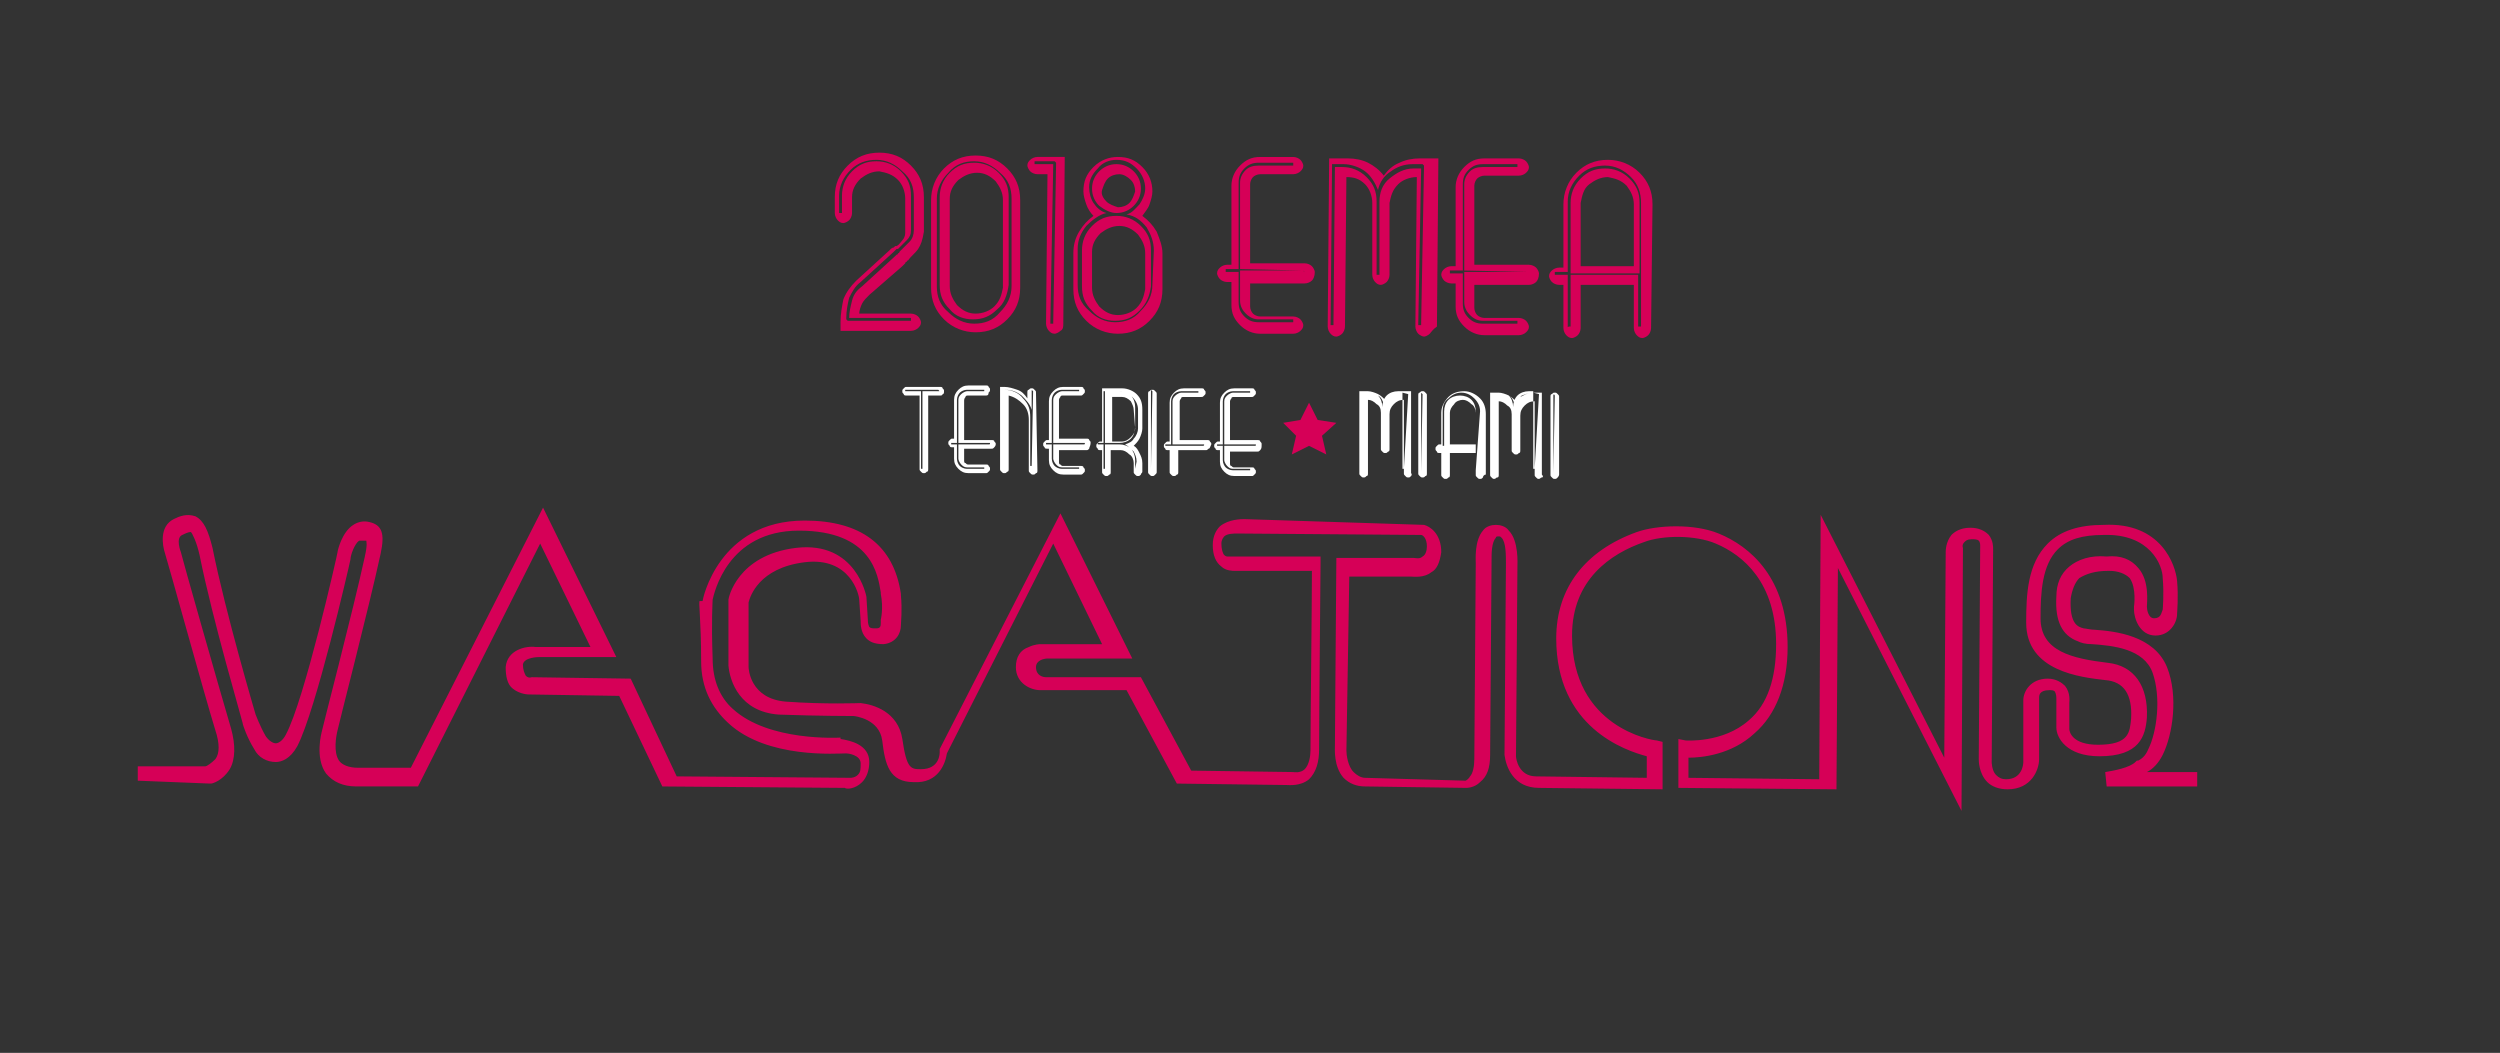 <svg xmlns="http://www.w3.org/2000/svg" xmlns:xlink="http://www.w3.org/1999/xlink" version="1.1" style="enable-background:new 0 0 327.2 104.5;" xml:space="preserve" width="173.957" height="73.261"><rect width="100%" height="100%" fill="#333333" stroke="none"/><rect id="backgroundrect" width="100%" height="100%" x="0" y="0" fill="none" stroke="none" class=""/>
<style type="text/css">
	.st0{fill:#D60057;}
	.st1{fill:#FFFFFF;}
	.st2{fill:none;stroke:#D60057;stroke-miterlimit:10;}
</style>

<g class="currentLayer"><title>Layer 1</title><g id="svg_1" class="">
	<g id="svg_2">
		<g id="svg_3">
			<g id="svg_4">
				<path class="st0" d="M9.587,54.322 l0,-1 l4.7,0 c0.1,0 0.4,-0.2 0.7,-0.5 c0.3,-0.4 0.3,-1.1 0,-2 c-0.8,-2.6 -3.3,-11.7 -3.5,-12.3 c-0.2,-0.6 -0.4,-1.9 0.6,-2.4 c0.4,-0.2 0.9,-0.4 1.5,-0.2 c0.6,0.3 0.9,1 1.2,2.2 c0.9,4.5 3,11.6 3,11.6 c0,0 0.3,0.8 0.7,1.5 c0.2,0.3 0.5,0.5 0.7,0.5 c0.2,0 0.5,-0.2 0.7,-0.6 c1.3,-2.4 3.6,-12.6 3.6,-12.7 c0,-0.1 0.3,-1.4 1.1,-1.9 c0.3,-0.2 0.7,-0.3 1.1,-0.2 c0.9,0.2 1.1,0.8 0.8,2.2 c-0.8,3.7 -3,12.2 -3,12.3 c-0.1,0.4 -0.3,1.5 0.1,2.1 c0.2,0.3 0.7,0.5 1.3,0.5 c2.1,0 3.2,0 3.7,0 l9.2,-18.1 l5.1,10.4 l-5.4,0 c0,0 -1,0 -1.1,0.5 c0,0.4 0.1,0.6 0.2,0.8 c0.2,0.2 0.4,0.1 0.4,0.1 l6.9,0.1 l3.2,6.8 l12.1,0.1 c0,0 0.3,0 0.5,-0.2 c0.2,-0.2 0.2,-0.4 0.2,-0.8 c0,-0.6 -0.9,-0.7 -1,-0.7 c-0.6,0 -5.5,0.4 -8.2,-2.1 c-1.2,-1.1 -1.9,-2.5 -1.9,-4.3 c0,-2.9 -0.2,-4.2 -0.1,-4.2 l0,0 l0.2,0 c0,-0.1 1.1,-5.6 7.1,-5.6 c3.9,0 6.2,1.7 6.7,5.1 l0,0.1 c0.1,1 0,1.9 0,2.1 c0,0.5 -0.3,1.2 -1.2,1.3 c-0.7,0 -1,-0.2 -1.2,-0.4 c-0.4,-0.4 -0.4,-1 -0.4,-1.2 l-0.1,-1.5 c0,-0.3 -0.6,-3 -3.8,-2.6 c-3.2,0.4 -3.8,2.4 -3.9,2.8 l0,4.5 c0,0.1 0.1,2.2 2.6,2.4 c2.8,0.2 5.1,0.1 5.2,0.1 c0.9,0.1 2.6,0.6 2.9,2.5 c0.3,2.1 0.6,2.1 1.3,2.1 c1.3,0 1.3,-1.1 1.3,-1.2 l0,-0.1 l0,-0.1 l8.4,-16.4 l5,10.1 l-5.9,0 c-0.2,0 -0.8,0.1 -0.8,0.6 c0,0.6 0.5,0.7 0.7,0.7 l6.6,0 l3.5,6.5 l7.1,0.1 l0,0 c0,0 0.5,0.1 0.8,-0.2 c0.3,-0.3 0.4,-0.9 0.4,-1.3 c0,-2.1 0.1,-10.3 0.1,-12.5 l-5.4,0 c-0.1,0 -0.6,0 -0.9,-0.3 c-0.4,-0.3 -0.6,-0.8 -0.6,-1.5 c0,-0.7 0.3,-1.1 0.5,-1.3 c0.6,-0.5 1.5,-0.5 1.7,-0.5 L99.087,36.522 l0,0 c0.4,0.1 1.2,0.6 1.2,1.9 c-0.1,0.7 -0.3,1.2 -0.7,1.4 c-0.5,0.4 -1.2,0.3 -1.4,0.3 l-4.3,0 l-0.2,12.1 l0,0 c0,0.3 0.1,1.1 0.5,1.5 c0.2,0.2 0.5,0.4 0.8,0.4 l7,0.2 l0,0 c0,0 0.2,-0.1 0.3,-0.3 c0.2,-0.2 0.3,-0.7 0.3,-1.2 l0.1,-13.6 c0,-0.3 -0.1,-1.6 0.5,-2.3 c0.2,-0.3 0.6,-0.4 0.9,-0.4 c0.3,0 0.7,0.1 0.9,0.4 c0.7,0.7 0.6,2.3 0.6,2.5 l-0.1,13.2 c0,0.2 0.2,1.4 1.4,1.4 l7.7,0.1 l0,-1.5 c-1.5,-0.4 -6.3,-2 -6.3,-8.2 c0,-3.5 2,-6.1 5.6,-7.4 c1.4,-0.5 4,-0.6 5.7,0.1 c2.2,0.9 4.8,3.1 4.8,7.9 c0,2.6 -0.8,4.7 -2.3,6 c-1.6,1.5 -3.7,1.7 -4.6,1.7 l0,1.4 l9.1,0.1 l0.1,-18.4 l8.6,16.9 l0.1,-14.3 c0,-0.1 0,-0.7 0.4,-1.2 c0.2,-0.2 0.6,-0.5 1.3,-0.5 c0.6,0 1,0.2 1.3,0.5 c0.3,0.4 0.3,0.8 0.3,1 l-0.1,14.8 c0,0 0,0.6 0.3,0.9 c0.2,0.2 0.4,0.3 0.7,0.3 c1.1,0 1.2,-1 1.2,-1.2 l0,-4.3 c0,-0.6 0.5,-1.5 1.7,-1.5 c0.6,0 1,0.3 1.2,0.5 c0.4,0.5 0.3,1.1 0.3,1.2 l0,1.8 c0,0.2 0.2,1.1 2,1.1 c2.2,0 2.2,-0.9 2.3,-1.8 c0.1,-1.7 -0.5,-2.6 -1.8,-2.7 c-1.7,-0.2 -5.5,-0.6 -5.5,-4 c0,-2 0.1,-4.1 1.5,-5.5 c0.9,-0.9 2.2,-1.3 3.9,-1.3 c4,-0.2 5,2.8 5.1,3.9 c0.1,1.1 0,2.2 0,2.3 c0,0.6 -0.5,1.5 -1.5,1.5 c-1.1,0 -1.5,-1.2 -1.5,-1.8 l0,-0.1 l0,-0.1 c0,0 0.2,-1.3 -0.3,-2 c-0.3,-0.3 -0.8,-0.5 -1.4,-0.5 h-0.1 c-0.9,0 -1.5,0.2 -2,0.5 c-0.3,0.3 -0.5,0.8 -0.6,1.4 c-0.1,1.8 0.5,2 0.9,2.1 c0.1,0 0.5,0.1 0.8,0.1 c1.4,0.1 4.1,0.4 5,2.6 c0.8,2 0.4,4.7 -0.3,6.1 c-0.3,0.6 -0.7,1 -1.1,1.2 l3.5,0 l0,1 l-6.3,0 l-0.1,-1 c0.6,-0.1 1.7,-0.3 2.1,-0.7 l0.1,-0.1 l0.1,0 c0.2,-0.1 0.5,-0.3 0.7,-0.8 c0.6,-1.2 0.9,-3.6 0.3,-5.3 c-0.6,-1.7 -2.8,-1.9 -4.2,-2 c-0.5,0 -0.8,-0.1 -1,-0.2 c-1.1,-0.4 -1.6,-1.4 -1.5,-3.1 c0,-0.9 0.3,-1.6 0.9,-2.1 c0.6,-0.5 1.5,-0.8 2.6,-0.7 c1,-0.1 1.7,0.2 2.2,0.8 c0.8,0.9 0.6,2.4 0.6,2.7 c0,0.2 0.1,0.8 0.5,0.8 c0.5,0 0.5,-0.4 0.6,-0.6 c0,0 0.1,-1.1 0,-2.2 c0,-0.9 -0.9,-3.1 -4.1,-3 c-1.5,0 -2.5,0.3 -3.2,1 c-1.1,1.1 -1.2,3 -1.2,4.8 c0,2.3 2.2,2.8 4.7,3.1 c1.8,0.2 2.8,1.6 2.7,3.8 c-0.1,1.3 -0.5,2.7 -3.3,2.7 c-2.3,0 -3,-1.3 -3,-2 l0,-2 l0,0 c0,-0.1 0,-0.3 -0.1,-0.5 c-0.1,-0.1 -0.2,-0.1 -0.4,-0.1 c-0.7,0 -0.7,0.4 -0.7,0.5 l0,4.3 c0,0.7 -0.5,2.1 -2.2,2.1 c-0.6,0 -1.1,-0.2 -1.4,-0.5 c-0.6,-0.6 -0.6,-1.5 -0.6,-1.6 l0.1,-14.8 l0,-0.1 l0,0 c0,0 0,-0.2 -0.1,-0.3 c-0.1,-0.1 -0.3,-0.1 -0.5,-0.1 c-0.3,0 -0.4,0.1 -0.5,0.2 c-0.2,0.2 -0.1,0.4 -0.1,0.4 l0,0 l-0.1,18.3 l-8.6,-16.9 l-0.1,15.4 l-11,-0.1 l0,-3.4 l0.5,0.1 c0,0 2.6,0.2 4.4,-1.4 c1.3,-1.1 1.9,-2.9 1.9,-5.3 c0,-4.3 -2.3,-6.2 -4.2,-7 c-1.4,-0.6 -3.7,-0.6 -5,-0.1 c-2.3,0.8 -5,2.6 -5,6.5 c0,6.4 5.6,7.3 5.9,7.3 l0.4,0.1 l0,3.3 l-8.6,-0.1 c-1.8,0 -2.3,-1.5 -2.4,-2.3 l0.1,-13.3 c0,-0.6 0,-1.5 -0.3,-1.8 c-0.1,-0.1 -0.1,-0.1 -0.2,-0.1 c-0.1,0 -0.2,0 -0.2,0.1 c-0.3,0.3 -0.3,1.1 -0.3,1.5 l0,0.1 l-0.1,13.5 c0,0.9 -0.2,1.5 -0.7,1.9 c-0.4,0.4 -0.9,0.4 -1,0.4 l-7,-0.1 c-0.6,0 -1.1,-0.2 -1.5,-0.6 c-0.7,-0.8 -0.6,-2 -0.6,-2.3 l0.1,-13 l5.3,0 l0.1,0 c0.1,0 0.4,0.1 0.6,-0.1 c0.2,-0.1 0.3,-0.4 0.3,-0.7 c0,-0.6 -0.3,-0.8 -0.4,-0.8 l-12.8,-0.1 l0,0 c-0.2,0 -0.7,0 -0.9,0.2 c0,0 -0.2,0.2 -0.2,0.5 c0,0.4 0.1,0.7 0.2,0.8 c0.1,0.1 0.2,0.1 0.2,0.1 l0.1,0 l6.4,0 l0,0.5 c0,0.1 -0.1,10.6 -0.1,12.9 c0,0.9 -0.2,1.6 -0.7,2.1 c-0.6,0.5 -1.4,0.4 -1.6,0.4 l-7.6,-0.1 l-3.5,-6.5 l-6,0 c-0.7,0 -1.7,-0.5 -1.7,-1.6 c0,-0.7 0.3,-1.2 0.9,-1.4 c0.4,-0.2 0.8,-0.2 0.8,-0.2 l4.3,0 l-3.4,-7 l-7.4,14.6 c-0.1,0.7 -0.6,2.1 -2.3,2 c-1.7,0 -2,-1.2 -2.2,-2.9 c-0.2,-1.5 -1.9,-1.7 -2,-1.7 c0,0 -2.4,0 -5.2,-0.1 c-2.7,-0.2 -3.4,-2.3 -3.5,-3.4 l0,-4.6 l0,0 c0,-0.1 0.6,-3.1 4.7,-3.6 c4.2,-0.5 4.9,3.4 4.9,3.4 l0,0 l0.1,1.6 l0,0 c0,0.1 0,0.3 0.1,0.5 c0.1,0.1 0.2,0.1 0.5,0.1 c0.3,0 0.3,-0.2 0.3,-0.4 l0,-0.1 l0,-0.1 c0,0 0.2,-0.8 0,-1.8 l0,-0.1 c-0.2,-1.2 -0.6,-4.3 -5.7,-4.3 c-5,0 -5.9,4.4 -6,4.8 c0,0.2 -0.1,1.4 0,4.1 c0,1.5 0.5,2.7 1.4,3.5 c2.5,2.3 7.4,2 7.5,2 l0,0.1 l0,0 c0.7,0.1 2,0.4 2,1.6 c0,0.6 -0.2,1.1 -0.5,1.4 c-0.5,0.5 -1.1,0.5 -1.2,0.4 l-12.7,-0.1 L43.087,48.422 l-6.3,-0.1 c0,0 -0.6,0 -1.1,-0.4 c-0.4,-0.3 -0.5,-0.9 -0.5,-1.5 c0.1,-1.2 1.4,-1.5 2.1,-1.4 l3.8,0 l-3.5,-7.2 L29.087,54.722 l-0.3,0 c0,0 -0.9,0 -4,0 c-0.9,0 -1.6,-0.3 -2.1,-0.9 c-0.8,-1.1 -0.3,-2.9 -0.3,-2.9 c0,-0.1 2.2,-8.5 3,-12.2 c0.2,-0.9 0.1,-1 0.1,-1.1 c0,0 -0.1,0 -0.2,0 c-0.1,0 -0.2,0 -0.3,0 c-0.3,0.2 -0.6,1 -0.6,1.3 c-0.1,0.5 -2.4,10.5 -3.7,13 c-0.5,0.9 -1.1,1.1 -1.5,1.1 c-0.6,0 -1.2,-0.3 -1.5,-0.9 c-0.5,-0.8 -0.8,-1.7 -0.8,-1.8 c0,-0.1 -2.1,-7.2 -3,-11.7 c-0.2,-0.9 -0.5,-1.5 -0.6,-1.6 c-0.1,0 -0.2,0 -0.6,0.2 c-0.5,0.2 -0.1,1.2 -0.1,1.2 l0,0 c0,0.1 2.7,9.6 3.5,12.3 c0.3,1.1 0.3,2.1 -0.1,2.8 c-0.5,0.8 -1.2,1 -1.3,1 l-0.1,0 L9.587,54.322 z" id="svg_5"/>
			</g>
		</g>
		<g id="svg_6">
			<path class="st0" d="M63.887,17.322 c-0.2,0.3 -0.5,0.5 -0.7,0.8 c0,0 -0.1,0 -0.1,0.1 c0,0 -0.1,0 -0.1,0.1 c0,0 0,0 -0.1,0.1 c0,0 -0.1,0.1 -0.1,0.1 L60.487,20.522 c-0.2,0.2 -0.4,0.4 -0.5,0.6 c-0.1,0.2 -0.2,0.5 -0.2,0.7 l3.6,0 c0.2,0 0.4,0.1 0.5,0.2 c0.1,0.1 0.2,0.3 0.2,0.4 c0,0.2 -0.1,0.3 -0.2,0.4 c-0.1,0.1 -0.3,0.2 -0.5,0.2 l-4.9,0 l0,-0.6 c0,-0.6 0.1,-1.1 0.2,-1.6 c0.2,-0.5 0.5,-0.9 0.9,-1.3 l2.3,-2.1 c0,0 0,0 0.1,-0.1 c0,0 0.1,-0.1 0.2,-0.1 c0,0 0,0 0.1,-0.1 c0,0 0,0 0.1,0 c0.2,-0.1 0.3,-0.3 0.4,-0.4 c0.1,-0.1 0.2,-0.3 0.2,-0.5 l0,-2.4 c0,-0.5 -0.2,-1 -0.5,-1.3 c-0.4,-0.4 -0.8,-0.5 -1.3,-0.6 c-0.5,0 -0.9,0.2 -1.3,0.5 c-0.4,0.4 -0.6,0.8 -0.6,1.3 l0,1.1 c0,0.2 -0.1,0.4 -0.2,0.5 c-0.1,0.1 -0.3,0.2 -0.4,0.2 c-0.2,0 -0.3,-0.1 -0.4,-0.2 c-0.1,-0.1 -0.2,-0.3 -0.2,-0.5 l0,-1.1 c0,-0.9 0.3,-1.6 0.9,-2.2 c0.6,-0.6 1.3,-0.9 2.2,-0.9 c0.9,0 1.6,0.3 2.2,0.9 c0.6,0.6 0.9,1.3 0.9,2.2 l0,2.4 C64.187,16.722 64.087,17.022 63.887,17.322 zM63.587,13.722 c0,-0.7 -0.2,-1.3 -0.8,-1.8 c-0.5,-0.5 -1.1,-0.8 -1.8,-0.8 c-0.7,0 -1.3,0.2 -1.8,0.7 c-0.5,0.5 -0.8,1.1 -0.8,1.8 l0,1.1 c0,0 0,0.1 0,0.1 c0,0 0,0 0.1,0 c0.1,0 0.1,0 0.1,0 c0,0 0,-0.1 0,-0.1 l0,-1.1 c0,-0.6 0.2,-1.2 0.7,-1.7 c0.5,-0.5 1,-0.7 1.7,-0.7 c0.6,0 1.2,0.2 1.7,0.7 c0.5,0.5 0.7,1 0.7,1.7 l0,2.4 c0,0.3 -0.1,0.5 -0.3,0.7 c-0.2,0.2 -0.4,0.4 -0.6,0.6 c0,0 0,0 0,0 c0,0 0,0 0,0 c0,0 0,0 -0.1,0 c0,0 0,0 0,0 c0,0 0,0 -0.1,0.1 c0,0 0,0 -0.1,0.1 l-2.3,2.1 c-0.4,0.3 -0.6,0.7 -0.8,1.1 c-0.1,0.4 -0.2,0.9 -0.2,1.4 c0,0 0,0.1 0,0.1 c0,0 0,0 0.1,0.1 c0,0 0,0 0,0 l4.3,0 c0,0 0.1,0 0.1,0 c0,0 0,-0.1 0,-0.1 c0,-0.1 0,-0.1 0,-0.1 c0,0 0,0 -0.1,0 l-4.2,0 c0,-0.4 0.1,-0.8 0.2,-1.2 c0.1,-0.4 0.3,-0.7 0.7,-1 l2.3,-2.1 c0,0 0.1,-0.1 0.1,-0.1 c0,0 0.1,0 0.1,-0.1 c0,0 0,0 0,0 c0,0 0,0 0,0 c0,0 0.1,0 0.1,-0.1 c0,0 0.1,-0.1 0.1,-0.1 c0.2,-0.2 0.4,-0.4 0.6,-0.6 c0.2,-0.2 0.3,-0.5 0.3,-0.8 L63.587,13.722 z" id="svg_7"/>
			<path class="st0" d="M70.087,22.222 c-0.6,0.6 -1.3,0.9 -2.2,0.9 c-0.8,0 -1.6,-0.3 -2.2,-0.9 c-0.6,-0.6 -0.9,-1.3 -0.9,-2.2 l0,-6.1 c0,-0.8 0.3,-1.6 0.9,-2.2 c0.6,-0.6 1.3,-0.9 2.2,-0.9 c0.9,0 1.6,0.3 2.2,0.9 c0.6,0.6 0.9,1.3 0.9,2.2 l0,6.1 C70.987,20.922 70.687,21.622 70.087,22.222 zM70.387,13.822 c0,-0.7 -0.2,-1.3 -0.8,-1.8 c-0.5,-0.5 -1.1,-0.8 -1.8,-0.8 c-0.7,0 -1.3,0.2 -1.8,0.8 c-0.5,0.5 -0.8,1.1 -0.8,1.8 l0,6.1 c0,0.7 0.2,1.3 0.8,1.8 c0.5,0.5 1.1,0.8 1.8,0.8 c0.7,0 1.3,-0.2 1.8,-0.8 c0.5,-0.5 0.8,-1.1 0.8,-1.8 L70.387,13.822 zM69.387,21.522 c-0.5,0.5 -1,0.7 -1.7,0.7 c-0.6,0 -1.2,-0.2 -1.6,-0.7 c-0.5,-0.5 -0.7,-1 -0.7,-1.7 l0,-6.1 c0,-0.6 0.2,-1.2 0.7,-1.7 c0.5,-0.5 1,-0.7 1.7,-0.7 c0.6,0 1.2,0.2 1.7,0.7 s0.7,1 0.7,1.7 l0,6.1 C70.087,20.522 69.887,21.122 69.387,21.522 zM69.787,13.922 c0,-0.5 -0.2,-0.9 -0.5,-1.3 c-0.4,-0.4 -0.8,-0.6 -1.3,-0.6 c-0.5,0 -0.9,0.2 -1.3,0.5 c-0.4,0.4 -0.6,0.8 -0.6,1.3 l0,6.1 c0,0.5 0.2,0.9 0.5,1.3 c0.4,0.4 0.8,0.6 1.3,0.6 c0.5,0 1,-0.2 1.3,-0.5 c0.4,-0.4 0.5,-0.8 0.6,-1.3 L69.787,13.922 z" id="svg_8"/>
			<path class="st0" d="M73.787,23.022 c-0.1,0.1 -0.3,0.2 -0.4,0.2 c-0.2,0 -0.3,-0.1 -0.4,-0.2 c-0.1,-0.1 -0.2,-0.3 -0.2,-0.5 l0.1,-10.4 l-0.7,0 c-0.2,0 -0.4,-0.1 -0.5,-0.2 c-0.1,-0.1 -0.2,-0.3 -0.2,-0.4 c0,-0.2 0.1,-0.3 0.2,-0.4 c0.1,-0.1 0.3,-0.2 0.5,-0.2 l1.9,0 L73.987,22.522 C73.987,22.722 73.987,22.922 73.787,23.022 zM73.487,11.322 C73.487,11.322 73.487,11.322 73.487,11.322 c-0.1,-0.1 -0.1,-0.1 -0.1,-0.1 l-1.3,0 c0,0 -0.1,0 -0.1,0 c0,0 0,0 0,0.1 c0,0.1 0,0.1 0,0.1 c0,0 0.1,0 0.1,0 l1.2,0 L73.087,22.422 c0,0 0,0.1 0,0.1 c0,0 0,0 0.1,0 c0.1,0 0.1,0 0.1,0 c0,0 0,-0.1 0,-0.1 L73.487,11.322 z" id="svg_9"/>
			<path class="st0" d="M79.987,22.322 c-0.6,0.6 -1.3,0.9 -2.2,0.9 c-0.8,0 -1.6,-0.3 -2.2,-0.9 c-0.6,-0.6 -0.9,-1.3 -0.9,-2.2 l0,-2.5 c0,-0.5 0.1,-1 0.4,-1.5 c0.3,-0.5 0.6,-0.8 1,-1.1 c-0.2,-0.2 -0.4,-0.5 -0.5,-0.8 c-0.1,-0.3 -0.2,-0.6 -0.2,-0.9 c0,-0.7 0.2,-1.2 0.7,-1.7 c0.5,-0.5 1.1,-0.7 1.7,-0.7 c0.7,0 1.2,0.2 1.7,0.7 c0.5,0.5 0.7,1.1 0.7,1.7 c0,0.3 -0.1,0.6 -0.2,0.9 c-0.1,0.3 -0.3,0.5 -0.5,0.8 c0.4,0.3 0.7,0.6 1,1.1 c0.2,0.5 0.4,1 0.4,1.5 l0,2.5 C80.887,21.022 80.587,21.722 79.987,22.322 zM80.287,17.422 c0,-0.6 -0.2,-1.1 -0.5,-1.6 c-0.4,-0.5 -0.8,-0.8 -1.4,-0.9 c0.4,-0.1 0.6,-0.4 0.9,-0.7 c0.2,-0.3 0.4,-0.7 0.4,-1.1 c0,-0.5 -0.2,-1 -0.6,-1.4 c-0.4,-0.4 -0.8,-0.6 -1.4,-0.6 c-0.5,0 -1,0.2 -1.3,0.6 c-0.4,0.4 -0.6,0.8 -0.6,1.3 c0,0.4 0.1,0.8 0.3,1.1 c0.2,0.3 0.5,0.6 0.9,0.7 c-0.5,0.1 -1,0.5 -1.4,0.9 c-0.4,0.5 -0.6,1 -0.6,1.6 l0,2.5 c0,0.7 0.2,1.3 0.8,1.8 c0.5,0.5 1.1,0.8 1.8,0.8 c0.7,0 1.3,-0.2 1.8,-0.8 c0.5,-0.5 0.8,-1.1 0.8,-1.8 L80.287,17.422 zM79.287,21.622 c-0.5,0.5 -1,0.7 -1.7,0.7 c-0.6,0 -1.2,-0.2 -1.6,-0.7 c-0.5,-0.5 -0.7,-1 -0.7,-1.7 l0,-2.5 c0,-0.6 0.2,-1.2 0.7,-1.7 c0.5,-0.5 1,-0.7 1.7,-0.7 c0.6,0 1.2,0.2 1.7,0.7 c0.5,0.5 0.7,1 0.7,1.7 l0,2.5 C79.987,20.622 79.787,21.122 79.287,21.622 zM78.887,14.322 c-0.3,0.3 -0.7,0.5 -1.2,0.5 c-0.4,0 -0.8,-0.2 -1.2,-0.5 c-0.3,-0.3 -0.5,-0.7 -0.5,-1.2 c0,-0.5 0.2,-0.9 0.5,-1.2 s0.7,-0.5 1.2,-0.5 c0.5,0 0.9,0.2 1.2,0.5 c0.3,0.3 0.5,0.7 0.5,1.2 C79.387,13.622 79.187,14.022 78.887,14.322 zM79.687,17.622 c0,-0.5 -0.2,-0.9 -0.5,-1.3 c-0.4,-0.4 -0.8,-0.6 -1.3,-0.6 c-0.5,0 -0.9,0.2 -1.3,0.5 c-0.4,0.4 -0.6,0.8 -0.6,1.3 l0,2.5 c0,0.5 0.2,0.9 0.5,1.3 c0.4,0.4 0.8,0.6 1.3,0.6 c0.5,0 1,-0.2 1.3,-0.5 c0.4,-0.4 0.5,-0.8 0.6,-1.3 L79.687,17.622 zM78.687,12.522 c-0.2,-0.2 -0.5,-0.4 -0.8,-0.4 c-0.3,0 -0.6,0.1 -0.8,0.3 c-0.2,0.2 -0.3,0.5 -0.4,0.8 s0.1,0.6 0.3,0.8 c0.2,0.2 0.5,0.3 0.8,0.4 c0.3,0 0.6,-0.1 0.8,-0.3 c0.2,-0.2 0.3,-0.5 0.4,-0.8 C78.987,13.022 78.887,12.722 78.687,12.522 z" id="svg_10"/>
			<path class="st0" d="M91.287,19.522 c-0.1,0.1 -0.3,0.2 -0.5,0.2 l-3.8,0 l0,1.6 c0,0.2 0.1,0.4 0.2,0.5 c0.1,0.1 0.3,0.2 0.5,0.2 l2.3,0 c0.2,0 0.4,0.1 0.5,0.2 c0.1,0.1 0.2,0.3 0.2,0.4 c0,0.2 -0.1,0.3 -0.2,0.4 c-0.1,0.1 -0.3,0.2 -0.5,0.2 l-2.3,0 c-0.5,0 -1,-0.2 -1.4,-0.6 c-0.4,-0.4 -0.6,-0.8 -0.6,-1.4 l0,-1.6 l-0.3,0 c-0.2,0 -0.4,-0.1 -0.5,-0.2 c-0.1,-0.1 -0.2,-0.3 -0.2,-0.4 c0,-0.2 0.1,-0.3 0.2,-0.4 c0.1,-0.1 0.3,-0.2 0.5,-0.2 l0.3,0 l0,-5.5 c0,-0.5 0.2,-1 0.6,-1.4 c0.4,-0.4 0.8,-0.6 1.4,-0.6 l2.3,0 c0.2,0 0.4,0.1 0.5,0.2 c0.1,0.1 0.2,0.3 0.2,0.4 c0,0.2 -0.1,0.3 -0.2,0.4 c-0.1,0.1 -0.3,0.2 -0.5,0.2 l-2.3,0 c-0.2,0 -0.4,0.1 -0.5,0.2 c-0.1,0.1 -0.2,0.3 -0.2,0.5 l0,5.5 l3.8,0 c0.2,0 0.4,0.1 0.5,0.2 c0.1,0.1 0.2,0.3 0.2,0.4 C91.487,19.222 91.387,19.422 91.287,19.522 zM90.687,18.822 C90.687,18.822 90.687,18.822 90.687,18.822 C90.687,18.822 90.687,18.822 90.687,18.822 l-4.4,-0.1 l0,-6 c0,-0.3 0.1,-0.6 0.4,-0.9 c0.2,-0.2 0.5,-0.3 0.9,-0.3 l2.3,0 c0,0 0,0 0,0 c0,0 0,0 0.1,0 c0,0 0,0 0,-0.1 c0,-0.1 0,-0.1 0,-0.1 s0,0 -0.1,0 c0,0 0,0 0,0 l-2.3,0 c-0.4,0 -0.7,0.1 -1,0.4 c-0.3,0.3 -0.4,0.6 -0.4,1 l0,6 l-0.8,0 c0,0 -0.1,0 -0.1,0 c0,0 0,0 0,0.1 c0,0.1 0,0.1 0,0.1 c0,0 0,0 0.1,0 l0.8,0 l0,2.1 c0,0.4 0.1,0.7 0.4,1 c0.3,0.3 0.6,0.4 1,0.4 l2.3,0 c0,0 0,0 0,0 c0,0 0,0 0.1,0 c0,0 0,-0.1 0,-0.1 c0,0 0,-0.1 0,-0.1 c0,0 0,0 -0.1,0 c0,0 0,0 0,0 l-2.3,0 c-0.3,0 -0.6,-0.1 -0.9,-0.4 c-0.2,-0.2 -0.4,-0.5 -0.4,-0.9 l0,-2.1 l4.3,0 c0,0 0,0 0,0 c0,0 0,0 0.1,0 C90.787,19.022 90.787,18.922 90.687,18.822 C90.787,18.822 90.787,18.822 90.687,18.822 z" id="svg_11"/>
			<path class="st0" d="M99.487,23.222 c-0.1,0.1 -0.3,0.2 -0.4,0.2 s-0.3,-0.1 -0.4,-0.2 c-0.1,-0.1 -0.2,-0.3 -0.2,-0.5 l0.1,-10.4 c-0.5,0 -1,0.2 -1.3,0.5 c-0.4,0.4 -0.5,0.8 -0.6,1.3 l0,5 c0,0.2 -0.1,0.4 -0.2,0.5 c-0.1,0.1 -0.3,0.2 -0.4,0.2 c0,0 0,0 0,0 c0,0 0,0 0,0 c-0.2,0 -0.3,-0.1 -0.4,-0.2 c-0.1,-0.1 -0.2,-0.3 -0.2,-0.5 l0,-5 c0,-0.5 -0.2,-1 -0.5,-1.3 c-0.4,-0.4 -0.8,-0.5 -1.3,-0.5 l-0.1,10.4 c0,0.2 -0.1,0.4 -0.2,0.5 c-0.1,0.1 -0.3,0.2 -0.4,0.2 c-0.2,0 -0.3,-0.1 -0.4,-0.2 c-0.1,-0.1 -0.2,-0.3 -0.2,-0.5 l0.1,-11.7 l1.3,0 c0.5,0 1,0.1 1.4,0.3 c0.4,0.2 0.8,0.5 1.1,0.9 c0.3,-0.4 0.6,-0.7 1.1,-0.9 c0.4,-0.2 0.9,-0.3 1.4,-0.3 l1.3,0 l-0.1,11.7 C99.687,22.922 99.587,23.122 99.487,23.222 zM99.087,11.522 C99.087,11.422 99.087,11.422 99.087,11.522 C98.987,11.422 98.987,11.422 99.087,11.522 c-0.1,-0.1 -0.1,-0.1 -0.1,-0.1 c0,0 0,0 0,0 l-0.7,0 c-0.6,0 -1.1,0.2 -1.5,0.5 c-0.5,0.3 -0.8,0.8 -0.9,1.3 c-0.2,-0.5 -0.5,-1 -0.9,-1.3 c-0.4,-0.3 -1,-0.5 -1.5,-0.5 l-0.7,0 c0,0 -0.1,0 -0.1,0 c0,0 0,0.1 0,0.1 l-0.1,11 c0,0 0,0.1 0,0.1 c0,0 0,0 0.1,0 c0.1,0 0.1,0 0.1,0 c0,0 0,-0.1 0,-0.1 l0.1,-10.9 l0.5,0 c0.6,0 1.2,0.2 1.7,0.7 c0.5,0.5 0.7,1 0.7,1.7 l0,5 c0,0 0,0.1 0,0.1 s0,0 0.1,0 c0.1,0 0.1,0 0.1,0 c0,0 0,-0.1 0,-0.1 l0,-5 c0,-0.6 0.2,-1.2 0.7,-1.6 c0.5,-0.4 1,-0.7 1.7,-0.7 l0.5,0 L98.687,22.522 c0,0 0,0.1 0,0.1 c0,0 0,0 0.1,0 c0.1,0 0.1,0 0.1,0 c0,0 0,-0.1 0,-0.1 L99.087,11.522 z" id="svg_12"/>
			<path class="st0" d="M106.887,19.622 c-0.1,0.1 -0.3,0.2 -0.5,0.2 l-3.8,0 l0,1.6 c0,0.2 0.1,0.4 0.2,0.5 c0.1,0.1 0.3,0.2 0.5,0.2 l2.4,0 c0.2,0 0.4,0.1 0.5,0.2 c0.1,0.1 0.2,0.3 0.2,0.4 c0,0.2 -0.1,0.3 -0.2,0.4 c-0.1,0.1 -0.3,0.2 -0.5,0.2 l-2.4,0 c-0.5,0 -1,-0.2 -1.4,-0.6 c-0.4,-0.4 -0.6,-0.8 -0.6,-1.4 l0,-1.6 l-0.3,0 c-0.2,0 -0.4,-0.1 -0.5,-0.2 c-0.1,-0.1 -0.2,-0.3 -0.2,-0.4 c0,-0.2 0.1,-0.3 0.2,-0.4 c0.1,-0.1 0.3,-0.2 0.5,-0.2 l0.3,0 l0,-5.5 c0,-0.5 0.2,-1 0.6,-1.4 c0.4,-0.4 0.8,-0.6 1.4,-0.6 l2.4,0 c0.2,0 0.4,0.1 0.5,0.2 c0.1,0.1 0.2,0.3 0.2,0.4 c0,0.2 -0.1,0.3 -0.2,0.4 c-0.1,0.1 -0.3,0.2 -0.5,0.2 l-2.4,0 c-0.2,0 -0.4,0.1 -0.5,0.2 c-0.1,0.1 -0.2,0.3 -0.2,0.5 l0,5.5 l3.8,0 c0.2,0 0.4,0.1 0.5,0.2 c0.1,0.1 0.2,0.3 0.2,0.4 C107.087,19.322 106.987,19.522 106.887,19.622 zM106.287,18.922 C106.287,18.922 106.287,18.922 106.287,18.922 C106.287,18.922 106.187,18.922 106.287,18.922 l-4.4,-0.1 l0,-6 c0,-0.3 0.1,-0.6 0.4,-0.9 c0.2,-0.2 0.5,-0.3 0.9,-0.3 l2.3,0 c0,0 0,0 0,0 c0,0 0,0 0.1,0 c0,0 0,0 0,-0.1 c0,-0.1 0,-0.1 0,-0.1 c0,0 0,0 -0.1,0 c0,0 0,0 0,0 l-2.3,0 c-0.4,0 -0.7,0.1 -1,0.4 c-0.3,0.3 -0.4,0.6 -0.4,1 l0,6 l-0.8,0 c0,0 -0.1,0 -0.1,0 c0,0 0,0 0,0.1 c0,0.1 0,0.1 0,0.1 c0,0 0,0 0.1,0 l0.8,0 l0,2.1 c0,0.4 0.1,0.7 0.4,1 c0.3,0.3 0.6,0.4 1,0.4 l2.3,0 c0,0 0,0 0,0 c0,0 0,0 0.1,0 c0,0 0,-0.1 0,-0.1 c0,0 0,-0.1 0,-0.1 c0,0 0,0 -0.1,0 c0,0 0,0 0,0 l-2.3,0 c-0.3,0 -0.6,-0.1 -0.9,-0.4 c-0.2,-0.2 -0.4,-0.5 -0.4,-0.9 l0,-2.1 l4.3,0 c0,0 0,0 0,0 c0,0 0,0 0.1,0 C106.287,19.122 106.287,19.022 106.287,18.922 C106.287,18.922 106.287,18.922 106.287,18.922 z" id="svg_13"/>
			<path class="st0" d="M114.687,23.322 c-0.1,0.1 -0.3,0.2 -0.4,0.2 c0,0 0,0 0,0 c0,0 0,0 0,0 c-0.2,0 -0.3,-0.1 -0.4,-0.2 c-0.1,-0.1 -0.2,-0.3 -0.2,-0.5 l0,-3 l-3.7,0 l0,3 c0,0.2 -0.1,0.4 -0.2,0.5 c-0.1,0.1 -0.3,0.2 -0.4,0.2 c-0.2,0 -0.3,-0.1 -0.4,-0.2 c-0.1,-0.1 -0.2,-0.3 -0.2,-0.5 l0,-3 l-0.3,0 c-0.2,0 -0.4,-0.1 -0.5,-0.2 c-0.1,-0.1 -0.2,-0.3 -0.2,-0.4 c0,0 0,0 0,0 c0,0 0,0 0,0 c0,-0.2 0.1,-0.3 0.2,-0.4 c0.1,-0.1 0.3,-0.2 0.5,-0.2 l0.3,0 l0,-4.4 c0,-0.8 0.3,-1.6 0.9,-2.2 c0.6,-0.6 1.3,-0.9 2.2,-0.9 c0.8,0 1.6,0.3 2.2,0.9 c0.6,0.6 0.9,1.3 0.9,2.2 l-0.1,8.6 C114.887,23.022 114.787,23.222 114.687,23.322 zM114.187,14.122 c0,-0.7 -0.2,-1.3 -0.7,-1.8 c-0.5,-0.5 -1.1,-0.8 -1.8,-0.8 c-0.7,0 -1.3,0.2 -1.8,0.7 c-0.5,0.5 -0.8,1.1 -0.8,1.8 l0,4.9 l-0.8,0 c0,0 0,0 0,0 c0,0 0,0 -0.1,0 c0,0 0,0 0,0.1 c0,0 0,0.1 0,0.1 c0,0 0,0 0.1,0 c0,0 0,0 0,0 l0.8,0 l0,3.5 c0,0 0,0 0,0 c0,0 0,0 0,0.1 s0,0 0.1,0 c0,0 0.1,0 0.1,0 c0,0 0,0 0,-0.1 c0,0 0,0 0,0 l0,-3.5 l4.7,0 l0,3.5 c0,0 0,0 0,0 c0,0 0,0 0,0.1 c0,0 0,0 0.1,0 c0,0 0.1,0 0.1,0 c0,0 0,0 0,-0.1 c0,0 0,0 0,0 L114.187,14.122 zM109.287,19.022 l0,-4.9 c0,-0.6 0.2,-1.2 0.7,-1.7 c0.5,-0.5 1,-0.7 1.7,-0.7 c0.6,0 1.2,0.2 1.7,0.7 c0.5,0.5 0.7,1 0.7,1.7 l0,4.9 L109.287,19.022 zM113.687,14.222 c0,-0.5 -0.2,-0.9 -0.5,-1.3 c-0.4,-0.4 -0.8,-0.5 -1.3,-0.6 c-0.5,0 -0.9,0.2 -1.3,0.5 s-0.5,0.8 -0.6,1.3 l0,4.4 l3.7,0 L113.687,14.222 z" id="svg_14"/>
		</g>
		<g id="svg_15">
			<g id="svg_16">
				<path class="st1" d="M65.587,27.422 C65.587,27.522 65.487,27.522 65.387,27.522 l-0.8,0 l0,5.1 c0,0.1 0,0.2 -0.1,0.2 c-0.1,0.1 -0.1,0.1 -0.2,0.1 c0,0 0,0 0,0 s0,0 0,0 c-0.1,0 -0.1,0 -0.2,-0.1 c-0.1,-0.1 -0.1,-0.1 -0.1,-0.2 l0,-5.1 L63.087,27.522 c-0.1,0 -0.2,0 -0.2,-0.1 c-0.1,-0.1 -0.1,-0.1 -0.1,-0.2 c0,-0.1 0,-0.1 0.1,-0.2 c0.1,-0.1 0.1,-0.1 0.2,-0.1 l2.3,0 c0.1,0 0.2,0 0.2,0.1 c0.1,0.1 0.1,0.1 0.1,0.2 C65.687,27.322 65.687,27.422 65.587,27.422 zM65.287,27.122 C65.287,27.122 65.287,27.122 65.287,27.122 l-2.3,0 c0,0 0,0 0,0 c0,0 0,0 0,0.1 c0,0 0,0 0,0 c0,0 0,0 0,0 l1.1,0 l0,5.4 c0,0 0,0 0,0 c0,0 0,0 0.1,0 c0,0 0,0 0,0 c0,0 0,0 0,0 l0,-5.4 l1.1,0 c0,0 0,0 0,0 C65.387,27.222 65.387,27.222 65.287,27.122 C65.387,27.122 65.387,27.122 65.287,27.122 z" id="svg_17"/>
				<path class="st1" d="M69.187,31.122 c-0.1,0.1 -0.1,0.1 -0.2,0.1 l-1.9,0 l0,0.8 c0,0.1 0,0.2 0.1,0.2 c0.1,0.1 0.1,0.1 0.2,0.1 l1.2,0 c0.1,0 0.2,0 0.2,0.1 c0.1,0.1 0.1,0.1 0.1,0.2 c0,0.1 0,0.1 -0.1,0.2 c-0.1,0.1 -0.1,0.1 -0.2,0.1 l-1.2,0 c-0.3,0 -0.5,-0.1 -0.7,-0.3 c-0.2,-0.2 -0.3,-0.4 -0.3,-0.7 l0,-0.8 l-0.1,0 c-0.1,0 -0.2,0 -0.2,-0.1 c-0.1,-0.1 -0.1,-0.1 -0.1,-0.2 c0,-0.1 0,-0.1 0.1,-0.2 c0.1,-0.1 0.1,-0.1 0.2,-0.1 l0.1,0 l0,-2.7 c0,-0.3 0.1,-0.5 0.3,-0.7 c0.2,-0.2 0.4,-0.3 0.7,-0.3 l1.2,0 c0.1,0 0.2,0 0.2,0.1 c0.1,0.1 0.1,0.1 0.1,0.2 c0,0.1 0,0.1 -0.1,0.2 C68.787,27.522 68.687,27.522 68.587,27.522 l-1.2,0 c-0.1,0 -0.2,0 -0.2,0.1 C67.087,27.722 67.087,27.822 67.087,27.922 l0,2.7 l1.9,0 c0.1,0 0.2,0 0.2,0.1 c0.1,0.1 0.1,0.1 0.1,0.2 C69.287,31.022 69.187,31.122 69.187,31.122 zM68.887,30.822 C68.887,30.822 68.887,30.822 68.887,30.822 C68.887,30.822 68.887,30.822 68.887,30.822 l-2.2,0 l0,-3 c0,-0.2 0.1,-0.3 0.2,-0.4 c0.1,-0.1 0.3,-0.2 0.4,-0.2 l1.2,0 c0,0 0,0 0,0 c0,0 0,0 0,0 c0,0 0,0 0,0 c0,0 0,0 0,-0.1 c0,0 0,0 0,0 c0,0 0,0 0,0 l-1.2,0 c-0.2,0 -0.4,0.1 -0.5,0.2 c-0.1,0.1 -0.2,0.3 -0.2,0.5 l0,3 l-0.4,0 c0,0 0,0 0,0 c0,0 0,0 0,0 c0,0 0,0.1 0,0.1 c0,0 0,0 0,0 l0.4,0 l0,1 c0,0.2 0.1,0.4 0.2,0.5 c0.1,0.1 0.3,0.2 0.5,0.2 l1.2,0 c0,0 0,0 0,0 c0,0 0,0 0,0 c0,0 0,0 0,-0.1 c0,0 0,0 0,0 c0,0 0,0 0,0 c0,0 0,0 0,0 l-1.2,0 c-0.2,0 -0.3,-0.1 -0.4,-0.2 c-0.1,-0.1 -0.2,-0.3 -0.2,-0.4 l0,-1 l2.1,0 c0,0 0,0 0,0 C68.887,30.922 68.887,30.922 68.887,30.822 C68.887,30.922 68.887,30.922 68.887,30.822 C68.887,30.822 68.887,30.822 68.887,30.822 z" id="svg_18"/>
				<path class="st1" d="M72.187,32.722 c0,0.1 0,0.2 -0.1,0.2 c-0.1,0.1 -0.1,0.1 -0.2,0.1 c-0.1,0 -0.1,0 -0.2,-0.1 c-0.1,-0.1 -0.1,-0.1 -0.1,-0.2 l0,-3.5 c0,-0.4 -0.1,-0.8 -0.4,-1.1 c-0.3,-0.3 -0.6,-0.5 -1,-0.6 l0,5.1 c0,0.1 0,0.2 -0.1,0.2 c-0.1,0.1 -0.1,0.1 -0.2,0.1 c0,0 0,0 0,0 c0,0 0,0 0,0 c-0.1,0 -0.1,0 -0.2,-0.1 c-0.1,-0.1 -0.1,-0.1 -0.1,-0.2 l0,-5.4 l0,-0.3 l0.3,0 c0.3,0 0.6,0.1 0.9,0.2 c0.3,0.1 0.5,0.3 0.7,0.6 l0,-0.4 c0,-0.1 0,-0.2 0.1,-0.2 c0.1,-0.1 0.1,-0.1 0.2,-0.1 c0,0 0,0 0,0 c0,0 0,0 0,0 c0.1,0 0.1,0 0.2,0.1 c0.1,0.1 0.1,0.1 0.1,0.2 L72.187,32.722 zM71.887,27.222 C71.887,27.222 71.887,27.222 71.887,27.222 C71.887,27.122 71.887,27.122 71.887,27.222 c-0.1,-0.1 -0.1,-0.1 -0.1,0 c0,0 0,0 0,0 l0,1.3 c-0.1,-0.4 -0.4,-0.7 -0.7,-1 c-0.4,-0.3 -0.7,-0.4 -1.2,-0.4 c0,0 0,0 0,0 c0,0 0,0 0,0 c0,0 0,0 0,0 l0,5.4 c0,0 0,0 0,0 c0,0 0,0 0,0 s0,0 0,0 c0,0 0,0 0,0 l0,-5.4 c0.5,0 1,0.2 1.3,0.6 c0.4,0.4 0.5,0.8 0.5,1.3 l0,3.4 c0,0 0,0 0,0 s0,0 0.1,0 c0,0 0,0 0,0 c0,0 0,0 0,0 L71.887,27.222 z" id="svg_19"/>
				<path class="st1" d="M75.787,31.222 c-0.1,0.1 -0.1,0.1 -0.2,0.1 l-1.9,0 l0,0.8 c0,0.1 0,0.2 0.1,0.2 c0.1,0.1 0.1,0.1 0.2,0.1 l1.2,0 c0.1,0 0.2,0 0.2,0.1 c0.1,0.1 0.1,0.1 0.1,0.2 c0,0.1 0,0.1 -0.1,0.2 c-0.1,0.1 -0.1,0.1 -0.2,0.1 l-1.2,0 c-0.3,0 -0.5,-0.1 -0.7,-0.3 c-0.2,-0.2 -0.3,-0.4 -0.3,-0.7 l0,-0.8 l-0.1,0 c-0.1,0 -0.2,0 -0.2,-0.1 c-0.1,-0.1 -0.1,-0.1 -0.1,-0.2 c0,-0.1 0,-0.1 0.1,-0.2 c0.1,-0.1 0.1,-0.1 0.2,-0.1 l0.1,0 l0,-2.7 c0,-0.3 0.1,-0.5 0.3,-0.7 c0.2,-0.2 0.4,-0.3 0.7,-0.3 l1.2,0 c0.1,0 0.2,0 0.2,0.1 c0.1,0.1 0.1,0.1 0.1,0.2 c0,0.1 0,0.1 -0.1,0.2 c-0.1,0.1 -0.1,0.1 -0.2,0.1 l-1.2,0 c-0.1,0 -0.2,0 -0.2,0.1 c-0.1,0.1 -0.1,0.2 -0.1,0.2 l0,2.7 l1.9,0 c0.1,0 0.2,0 0.2,0.1 c0.1,0.1 0.1,0.1 0.1,0.2 C75.887,31.022 75.787,31.122 75.787,31.222 zM75.487,30.822 C75.487,30.822 75.487,30.822 75.487,30.822 C75.487,30.822 75.387,30.822 75.487,30.822 l-2.2,0 l0,-3 c0,-0.2 0.1,-0.3 0.2,-0.4 c0.1,-0.1 0.3,-0.2 0.4,-0.2 l1.2,0 c0,0 0,0 0,0 c0,0 0,0 0,0 c0,0 0,0 0,0 c0,0 0,0 0,-0.1 c0,0 0,0 0,0 c0,0 0,0 0,0 l-1.2,0 c-0.2,0 -0.4,0.1 -0.5,0.2 s-0.2,0.3 -0.2,0.5 l0,3 l-0.4,0 c0,0 0,0 0,0 c0,0 0,0 0,0 c0,0 0,0.1 0,0.1 c0,0 0,0 0,0 l0.4,0 l0,1 c0,0.2 0.1,0.4 0.2,0.5 c0.1,0.1 0.3,0.2 0.5,0.2 l1.2,0 c0,0 0,0 0,0 c0,0 0,0 0,0 c0,0 0,0 0,-0.1 c0,0 0,0 0,0 c0,0 0,0 0,0 c0,0 0,0 0,0 l-1.2,0 c-0.2,0 -0.3,-0.1 -0.4,-0.2 c-0.1,-0.1 -0.2,-0.3 -0.2,-0.4 l0,-1 l2.1,0 c0,0 0,0 0,0 C75.487,30.922 75.487,30.922 75.487,30.822 C75.487,30.922 75.487,30.922 75.487,30.822 C75.487,30.922 75.487,30.822 75.487,30.822 z" id="svg_20"/>
				<path class="st1" d="M79.387,33.022 c-0.1,0.1 -0.1,0.1 -0.2,0.1 c0,0 0,0 0,0 c0,0 0,0 0,0 c-0.1,0 -0.1,0 -0.2,-0.1 c-0.1,-0.1 -0.1,-0.1 -0.1,-0.2 l0,-0.6 c0,-0.2 -0.1,-0.5 -0.3,-0.6 c-0.2,-0.2 -0.4,-0.3 -0.6,-0.3 l-0.7,0 l0,1.5 c0,0.1 0,0.2 -0.1,0.2 c-0.1,0.1 -0.1,0.1 -0.2,0.1 c0,0 0,0 0,0 c0,0 0,0 0,0 c-0.1,0 -0.1,0 -0.2,-0.1 c-0.1,-0.1 -0.1,-0.1 -0.1,-0.2 l0,-1.5 l-0.1,0 c-0.1,0 -0.2,0 -0.2,-0.1 c-0.1,-0.1 -0.1,-0.1 -0.1,-0.2 c0,0 0,0 0,0 c0,0 0,0 0,0 c0,-0.1 0,-0.1 0.1,-0.2 c0.1,-0.1 0.1,-0.1 0.2,-0.1 l0.1,0 l0,-3.7 l1.4,0 c0.4,0 0.8,0.2 1,0.4 c0.3,0.3 0.4,0.6 0.4,1.1 l0,1.3 c0,0.2 -0.1,0.5 -0.2,0.7 c-0.1,0.2 -0.3,0.4 -0.4,0.5 c0.2,0.1 0.3,0.3 0.4,0.5 c0.1,0.2 0.2,0.4 0.2,0.7 l0,0.6 C79.487,32.922 79.387,32.922 79.387,33.022 zM79.087,32.122 c0,-0.3 -0.1,-0.5 -0.2,-0.7 c-0.2,-0.2 -0.4,-0.4 -0.6,-0.5 c0.3,-0.1 0.5,-0.2 0.6,-0.4 c0.2,-0.2 0.3,-0.5 0.3,-0.7 l0,-1.3 c0,-0.3 -0.1,-0.6 -0.4,-0.9 c-0.2,-0.2 -0.5,-0.4 -0.9,-0.4 l-1.1,0 c0,0 0,0 0,0 c0,0 0,0 0,0 l0,3.6 l-0.4,0 c0,0 0,0 0,0 c0,0 0,0 0,0 c0,0 0,0.1 0,0.1 c0,0 0,0 0,0 l0.4,0 l0,1.7 c0,0 0,0 0,0 c0,0 0,0 0.1,0 c0,0 0,0 0,0 c0,0 0,0 0,0 l0,-1.7 l1,0 c0.3,0 0.6,0.1 0.8,0.3 c0.2,0.2 0.3,0.5 0.3,0.8 l0,0.6 c0,0 0,0 0,0 c0,0 0,0 0,0 c0,0 0,0 0,0 c0,0 0,0 0,0 L79.087,32.122 zM78.687,30.522 c-0.2,0.2 -0.5,0.3 -0.8,0.3 l-1,0 l0,-3.6 l1,0 c0.3,0 0.6,0.1 0.8,0.3 c0.2,0.2 0.3,0.5 0.3,0.8 l0,1.3 C78.987,30.022 78.887,30.322 78.687,30.522 zM78.887,28.522 c0,-0.2 -0.1,-0.4 -0.2,-0.6 c-0.2,-0.2 -0.4,-0.3 -0.6,-0.3 l-0.7,0 l0,3.1 l0.7,0 c0.2,0 0.4,-0.1 0.6,-0.3 c0.2,-0.2 0.3,-0.4 0.3,-0.6 L78.887,28.522 z" id="svg_21"/>
				<path class="st1" d="M80.387,33.022 c-0.1,0.1 -0.1,0.1 -0.2,0.1 c0,0 0,0 0,0 c0,0 0,0 0,0 c-0.1,0 -0.1,0 -0.2,-0.1 c-0.1,-0.1 -0.1,-0.1 -0.1,-0.2 l0,-5.4 c0,-0.1 0,-0.2 0.1,-0.2 c0.1,-0.1 0.1,-0.1 0.2,-0.1 c0,0 0,0 0,0 c0,0 0,0 0,0 c0.1,0 0.1,0 0.2,0.1 c0.1,0.1 0.1,0.1 0.1,0.2 l0,5.4 C80.487,32.922 80.487,32.922 80.387,33.022 zM80.187,27.222 C80.187,27.222 80.187,27.222 80.187,27.222 C80.187,27.222 80.187,27.222 80.187,27.222 c-0.1,-0.1 -0.1,-0.1 -0.1,0 c0,0 0,0 0,0 l0,5.4 c0,0 0,0 0,0 c0,0 0,0 0,0 c0,0 0,0 0,0 c0,0 0,0 0,0 L80.187,27.222 z" id="svg_22"/>
				<path class="st1" d="M84.087,31.222 c-0.1,0.1 -0.1,0.1 -0.2,0.1 l-1.9,0 l0,1.5 c0,0.1 0,0.2 -0.1,0.2 c-0.1,0.1 -0.1,0.1 -0.2,0.1 c-0.1,0 -0.1,0 -0.2,-0.1 c-0.1,-0.1 -0.1,-0.1 -0.1,-0.2 l0,-1.5 l-0.1,0 c-0.1,0 -0.2,0 -0.2,-0.1 c-0.1,-0.1 -0.1,-0.1 -0.1,-0.2 c0,-0.1 0,-0.1 0.1,-0.2 c0.1,-0.1 0.1,-0.1 0.2,-0.1 l0.1,0 l0,-2.7 c0,-0.3 0.1,-0.5 0.3,-0.7 c0.2,-0.2 0.4,-0.3 0.7,-0.3 l1.2,0 c0.1,0 0.2,0 0.2,0.1 c0.1,0.1 0.1,0.1 0.1,0.2 c0,0.1 0,0.1 -0.1,0.2 c-0.1,0.1 -0.1,0.1 -0.2,0.1 l-1.2,0 c-0.1,0 -0.2,0 -0.2,0.1 c-0.1,0.1 -0.1,0.2 -0.1,0.2 l0,2.7 l1.9,0 c0.1,0 0.2,0 0.2,0.1 c0.1,0.1 0.1,0.1 0.1,0.2 C84.187,31.122 84.187,31.222 84.087,31.222 zM83.787,30.922 C83.787,30.922 83.787,30.922 83.787,30.922 C83.787,30.922 83.787,30.922 83.787,30.922 l-2.2,0 l0,-3 c0,-0.2 0.1,-0.3 0.2,-0.4 c0.1,-0.1 0.3,-0.2 0.4,-0.2 l1.2,0 c0,0 0,0 0,0 c0,0 0,0 0,0 c0,0 0,0 0,0 c0,0 0,0 0,-0.1 c0,0 0,0 0,0 c0,0 0,0 0,0 l-1.2,0 c-0.2,0 -0.4,0.1 -0.5,0.2 c-0.1,0.1 -0.2,0.3 -0.2,0.5 l0,3 l-0.4,0 c0,0 0,0 0,0 c0,0 0,0 0,0 c0,0 0,0.1 0,0.1 c0,0 0,0 0,0 l0.4,0 l0,1.7 c0,0 0,0 0,0 s0,0 0,0 c0,0 0,0 0,0 c0,0 0,0 0,0 l0,-1.7 l2.1,0 c0,0 0,0 0,0 C83.787,31.022 83.787,31.022 83.787,30.922 C83.787,31.022 83.787,31.022 83.787,30.922 C83.787,30.922 83.787,30.922 83.787,30.922 z" id="svg_23"/>
				<path class="st1" d="M87.687,31.322 c-0.1,0.1 -0.1,0.1 -0.2,0.1 l-1.9,0 l0,0.8 c0,0.1 0,0.2 0.1,0.2 c0.1,0.1 0.1,0.1 0.2,0.1 l1.2,0 c0.1,0 0.2,0 0.2,0.1 c0.1,0.1 0.1,0.1 0.1,0.2 c0,0.1 0,0.1 -0.1,0.2 c-0.1,0.1 -0.1,0.1 -0.2,0.1 l-1.2,0 c-0.3,0 -0.5,-0.1 -0.7,-0.3 c-0.2,-0.2 -0.3,-0.4 -0.3,-0.7 l0,-0.8 l-0.1,0 c-0.1,0 -0.2,0 -0.2,-0.1 c-0.1,-0.1 -0.1,-0.1 -0.1,-0.2 c0,-0.1 0,-0.1 0.1,-0.2 c0.1,-0.1 0.1,-0.1 0.2,-0.1 l0.1,0 l0,-2.7 c0,-0.3 0.1,-0.5 0.3,-0.7 c0.2,-0.2 0.4,-0.3 0.7,-0.3 l1.2,0 c0.1,0 0.2,0 0.2,0.1 c0.1,0.1 0.1,0.1 0.1,0.2 c0,0.1 0,0.1 -0.1,0.2 c-0.1,0.1 -0.1,0.1 -0.2,0.1 l-1.2,0 c-0.1,0 -0.2,0 -0.2,0.1 c-0.1,0.1 -0.1,0.2 -0.1,0.2 l0,2.7 l1.9,0 c0.1,0 0.2,0 0.2,0.1 c0.1,0.1 0.1,0.1 0.1,0.2 C87.787,31.122 87.787,31.222 87.687,31.322 zM87.387,30.922 C87.387,30.922 87.387,30.922 87.387,30.922 C87.387,30.922 87.387,30.922 87.387,30.922 l-2.2,0 l0,-3 c0,-0.2 0.1,-0.3 0.2,-0.4 c0.1,-0.1 0.3,-0.2 0.4,-0.2 l1.2,0 c0,0 0,0 0,0 c0,0 0,0 0,0 c0,0 0,0 0,0 c0,0 0,0 0,-0.1 c0,0 0,0 0,0 c0,0 0,0 0,0 l-1.2,0 c-0.2,0 -0.4,0.1 -0.5,0.2 c-0.1,0.1 -0.2,0.3 -0.2,0.5 l0,3 l-0.4,0 c0,0 0,0 0,0 c0,0 0,0 0,0 c0,0 0,0.1 0,0.1 c0,0 0,0 0,0 l0.4,0 l0,1 c0,0.2 0.1,0.4 0.2,0.5 c0.1,0.1 0.3,0.2 0.5,0.2 l1.2,0 c0,0 0,0 0,0 c0,0 0,0 0,0 c0,0 0,0 0,-0.1 c0,0 0,0 0,0 c0,0 0,0 0,0 c0,0 0,0 0,0 l-1.2,0 c-0.2,0 -0.3,-0.1 -0.4,-0.2 c-0.1,-0.1 -0.2,-0.3 -0.2,-0.4 l0,-1 l2.1,0 c0,0 0,0 0,0 C87.387,31.022 87.387,31.022 87.387,30.922 C87.387,31.022 87.387,31.022 87.387,30.922 C87.387,30.922 87.387,30.922 87.387,30.922 z" id="svg_24"/>
				<path class="st1" d="M98.187,33.122 c-0.1,0.1 -0.1,0.1 -0.2,0.1 c-0.1,0 -0.1,0 -0.2,-0.1 c-0.1,-0.1 -0.1,-0.1 -0.1,-0.2 l0,-5.1 c-0.3,0 -0.5,0.1 -0.7,0.3 c-0.2,0.2 -0.3,0.4 -0.3,0.7 l0,2.4 c0,0.1 0,0.2 -0.1,0.2 c-0.1,0.1 -0.1,0.1 -0.2,0.1 c0,0 0,0 0,0 c0,0 0,0 0,0 c-0.1,0 -0.1,0 -0.2,-0.1 c-0.1,-0.1 -0.1,-0.1 -0.1,-0.2 l0,-2.5 c0,-0.3 -0.1,-0.5 -0.3,-0.6 c-0.2,-0.2 -0.4,-0.3 -0.6,-0.3 l0,5.1 c0,0.1 0,0.2 -0.1,0.2 c-0.1,0.1 -0.1,0.1 -0.2,0.1 s-0.1,0 -0.2,-0.1 c-0.1,-0.1 -0.1,-0.1 -0.1,-0.2 l0,-5.7 l0.6,0 c0.2,0 0.5,0.1 0.7,0.2 c0.2,0.1 0.4,0.3 0.5,0.4 c0.1,-0.2 0.3,-0.3 0.5,-0.4 c0.2,-0.1 0.4,-0.2 0.7,-0.2 l0.6,0 l0,5.7 C98.287,33.022 98.187,33.122 98.187,33.122 zM97.987,27.422 C97.987,27.422 97.987,27.322 97.987,27.422 C97.987,27.322 97.987,27.322 97.987,27.422 C97.887,27.322 97.887,27.322 97.987,27.422 C97.887,27.322 97.887,27.322 97.987,27.422 l-0.4,-0.1 c-0.3,0 -0.5,0.1 -0.8,0.2 c-0.2,0.2 -0.4,0.4 -0.5,0.6 c-0.1,-0.3 -0.2,-0.5 -0.4,-0.6 c-0.2,-0.2 -0.5,-0.3 -0.8,-0.3 l-0.3,0 c0,0 0,0 0,0 c0,0 0,0 0,0 l0,5.4 c0,0 0,0 0,0 c0,0 0,0 0,0 c0,0 0,0 0,0 c0,0 0,0 0,0 l0,-5.4 l0.3,0 c0.3,0 0.6,0.1 0.8,0.3 c0.2,0.2 0.3,0.5 0.3,0.8 l0,2.5 c0,0 0,0 0,0 c0,0 0,0 0,0 c0,0 0,0 0,0 c0,0 0,0 0,0 l0,-2.5 c0,-0.3 0.1,-0.6 0.3,-0.8 c0.2,-0.2 0.5,-0.3 0.8,-0.3 l0.3,0 l0,5.4 c0,0 0,0 0,0 c0,0 0,0 0.1,0 c0,0 0,0 0,0 c0,0 0,0 0,0 L97.987,27.422 z" id="svg_25"/>
				<path class="st1" d="M99.187,33.122 c-0.1,0.1 -0.1,0.1 -0.2,0.1 c0,0 0,0 0,0 c0,0 0,0 0,0 c-0.1,0 -0.1,0 -0.2,-0.1 c-0.1,-0.1 -0.1,-0.1 -0.1,-0.2 l0,-5.4 c0,-0.1 0,-0.2 0.1,-0.2 c0.1,-0.1 0.1,-0.1 0.2,-0.1 c0,0 0,0 0,0 c0,0 0,0 0,0 c0.1,0 0.1,0 0.2,0.1 c0.1,0.1 0.1,0.1 0.1,0.2 l0,5.4 C99.287,33.022 99.287,33.122 99.187,33.122 zM98.987,27.422 C98.987,27.422 98.987,27.422 98.987,27.422 C98.987,27.322 98.987,27.322 98.987,27.422 c-0.1,-0.1 -0.1,-0.1 -0.1,0 c0,0 0,0 0,0 l0,5.4 c0,0 0,0 0,0 s0,0 0,0 c0,0 0,0 0,0 c0,0 0,0 0,0 L98.987,27.422 z" id="svg_26"/>
				<path class="st1" d="M103.187,33.222 c-0.1,0.1 -0.1,0.1 -0.2,0.1 c0,0 0,0 0,0 c0,0 0,0 0,0 c-0.1,0 -0.1,0 -0.2,-0.1 c-0.1,-0.1 -0.1,-0.1 -0.1,-0.2 l0,-1.5 l-1.8,0 l0,1.5 c0,0.1 0,0.2 -0.1,0.2 c-0.1,0.1 -0.1,0.1 -0.2,0.1 c-0.1,0 -0.1,0 -0.2,-0.1 c-0.1,-0.1 -0.1,-0.1 -0.1,-0.2 l0,-1.5 l-0.1,0 c-0.1,0 -0.2,0 -0.2,-0.1 c-0.1,-0.1 -0.1,-0.1 -0.1,-0.2 c0,0 0,0 0,0 c0,0 0,0 0,0 c0,-0.1 0,-0.1 0.1,-0.2 c0.1,-0.1 0.1,-0.1 0.2,-0.1 l0.1,0 l0,-2.2 c0,-0.4 0.2,-0.8 0.5,-1.1 c0.3,-0.3 0.7,-0.4 1.1,-0.4 c0.4,0 0.8,0.2 1.1,0.5 c0.3,0.3 0.4,0.7 0.4,1.1 l0,4.2 C103.287,33.022 103.187,33.122 103.187,33.222 zM102.987,28.622 c0,-0.3 -0.1,-0.6 -0.4,-0.9 c-0.2,-0.2 -0.5,-0.4 -0.9,-0.4 c-0.3,0 -0.6,0.1 -0.9,0.4 c-0.3,0.2 -0.4,0.5 -0.4,0.9 l0,2.4 l-0.4,0 c0,0 0,0 0,0 c0,0 0,0 0,0 c0,0 0,0 0,0 c0,0 0,0 0,0 c0,0 0,0 0,0 c0,0 0,0 0,0 l0.4,0 l0,1.7 c0,0 0,0 0,0 c0,0 0,0 0,0 c0,0 0,0 0,0 c0,0 0,0 0,0 c0,0 0,0 0,0 c0,0 0,0 0,0 l0,-1.7 l2.3,0 l0,1.7 c0,0 0,0 0,0 c0,0 0,0 0,0 c0,0 0,0 0,0 c0,0 0,0 0,0 c0,0 0,0 0,0 c0,0 0,0 0,0 L102.987,28.622 zM100.487,31.022 l0,-2.4 c0,-0.3 0.1,-0.6 0.3,-0.8 c0.2,-0.2 0.5,-0.3 0.8,-0.3 c0.3,0 0.6,0.1 0.8,0.3 c0.2,0.2 0.3,0.5 0.3,0.8 l0,2.4 L100.487,31.022 zM102.687,28.722 c0,-0.2 -0.1,-0.5 -0.3,-0.6 c-0.2,-0.2 -0.4,-0.3 -0.6,-0.3 s-0.5,0.1 -0.6,0.3 c-0.2,0.2 -0.3,0.4 -0.3,0.6 l0,2.2 l1.8,0 L102.687,28.722 z" id="svg_27"/>
				<path class="st1" d="M107.287,33.222 c-0.1,0 -0.1,0.1 -0.2,0.1 c-0.1,0 -0.1,0 -0.2,-0.1 c-0.1,-0.1 -0.1,-0.1 -0.1,-0.2 l0,-5.1 c-0.3,0 -0.5,0.1 -0.7,0.3 c-0.2,0.2 -0.3,0.4 -0.3,0.7 l0,2.4 c0,0.1 0,0.2 -0.1,0.2 c-0.1,0.1 -0.1,0.1 -0.2,0.1 c0,0 0,0 0,0 c0,0 0,0 0,0 c-0.1,0 -0.1,0 -0.2,-0.1 c-0.1,-0.1 -0.1,-0.1 -0.1,-0.2 l0,-2.5 c0,-0.3 -0.1,-0.5 -0.3,-0.6 c-0.2,-0.2 -0.4,-0.3 -0.6,-0.3 l0,5.1 c0,0.1 0,0.2 -0.1,0.2 c-0.1,0 -0.1,0.1 -0.2,0.1 c-0.1,0 -0.1,0 -0.2,-0.1 c-0.1,-0.1 -0.1,-0.1 -0.1,-0.2 l0,-5.7 l0.6,0 c0.2,0 0.5,0.1 0.7,0.2 c0.2,0.1 0.4,0.3 0.5,0.4 c0.1,-0.2 0.3,-0.3 0.5,-0.4 c0.2,-0.1 0.4,-0.2 0.7,-0.2 l0.6,0 l0,5.7 C107.387,33.122 107.387,33.222 107.287,33.222 zM107.087,27.422 C107.087,27.422 107.087,27.422 107.087,27.422 C107.087,27.422 107.087,27.422 107.087,27.422 C107.087,27.422 107.087,27.422 107.087,27.422 C107.087,27.422 107.087,27.422 107.087,27.422 l-0.4,-0.1 c-0.3,0 -0.5,0.1 -0.8,0.2 c-0.2,0.2 -0.4,0.4 -0.5,0.6 c-0.1,-0.3 -0.2,-0.5 -0.4,-0.6 c-0.2,-0.2 -0.5,-0.3 -0.8,-0.3 l-0.3,0 c0,0 0,0 0,0 c0,0 0,0 0,0 l0,5.4 c0,0 0,0 0,0 c0,0 0,0 0,0 c0,0 0,0 0,0 c0,0 0,0 0,0 l0,-5.4 l0.3,0 c0.3,0 0.6,0.1 0.8,0.3 s0.3,0.5 0.3,0.8 l0,2.5 c0,0 0,0 0,0 c0,0 0,0 0,0 c0,0 0,0 0,0 c0,0 0,0 0,0 l0,-2.5 c0,-0.3 0.1,-0.6 0.3,-0.8 c0.2,-0.2 0.5,-0.3 0.8,-0.3 l0.3,0 l0,5.4 c0,0 0,0 0,0 c0,0 0,0 0.1,0 c0,0 0,0 0,0 c0,0 0,0 0,0 L107.087,27.422 z" id="svg_28"/>
				<path class="st1" d="M108.387,33.222 c-0.1,0.1 -0.1,0.1 -0.2,0.1 c0,0 0,0 0,0 c0,0 0,0 0,0 c-0.1,0 -0.1,0 -0.2,-0.1 c-0.1,-0.1 -0.1,-0.1 -0.1,-0.2 l0,-5.4 c0,-0.1 0,-0.2 0.1,-0.2 c0.1,-0.1 0.1,-0.1 0.2,-0.1 c0,0 0,0 0,0 c0,0 0,0 0,0 c0.1,0 0.1,0 0.2,0.1 c0.1,0.1 0.1,0.1 0.1,0.2 l0,5.4 C108.487,33.122 108.387,33.222 108.387,33.222 zM108.187,27.522 C108.187,27.422 108.187,27.422 108.187,27.522 C108.187,27.422 108.087,27.422 108.187,27.522 c-0.1,-0.1 -0.1,-0.1 -0.1,0 c0,0 0,0 0,0 l0,5.4 c0,0 0,0 0,0 c0,0 0,0 0,0 c0,0 0,0 0,0 c0,0 0,0 0,0 L108.187,27.522 z" id="svg_29"/>
			</g>
			<polygon class="st0" points="91.087,28.022 91.687,29.222 92.987,29.422 91.987,30.322 92.287,31.622 91.087,31.022 89.887,31.622 90.187,30.322 89.287,29.422 90.487,29.222 " id="svg_30"/>
		</g>
	</g>
</g></g></svg>